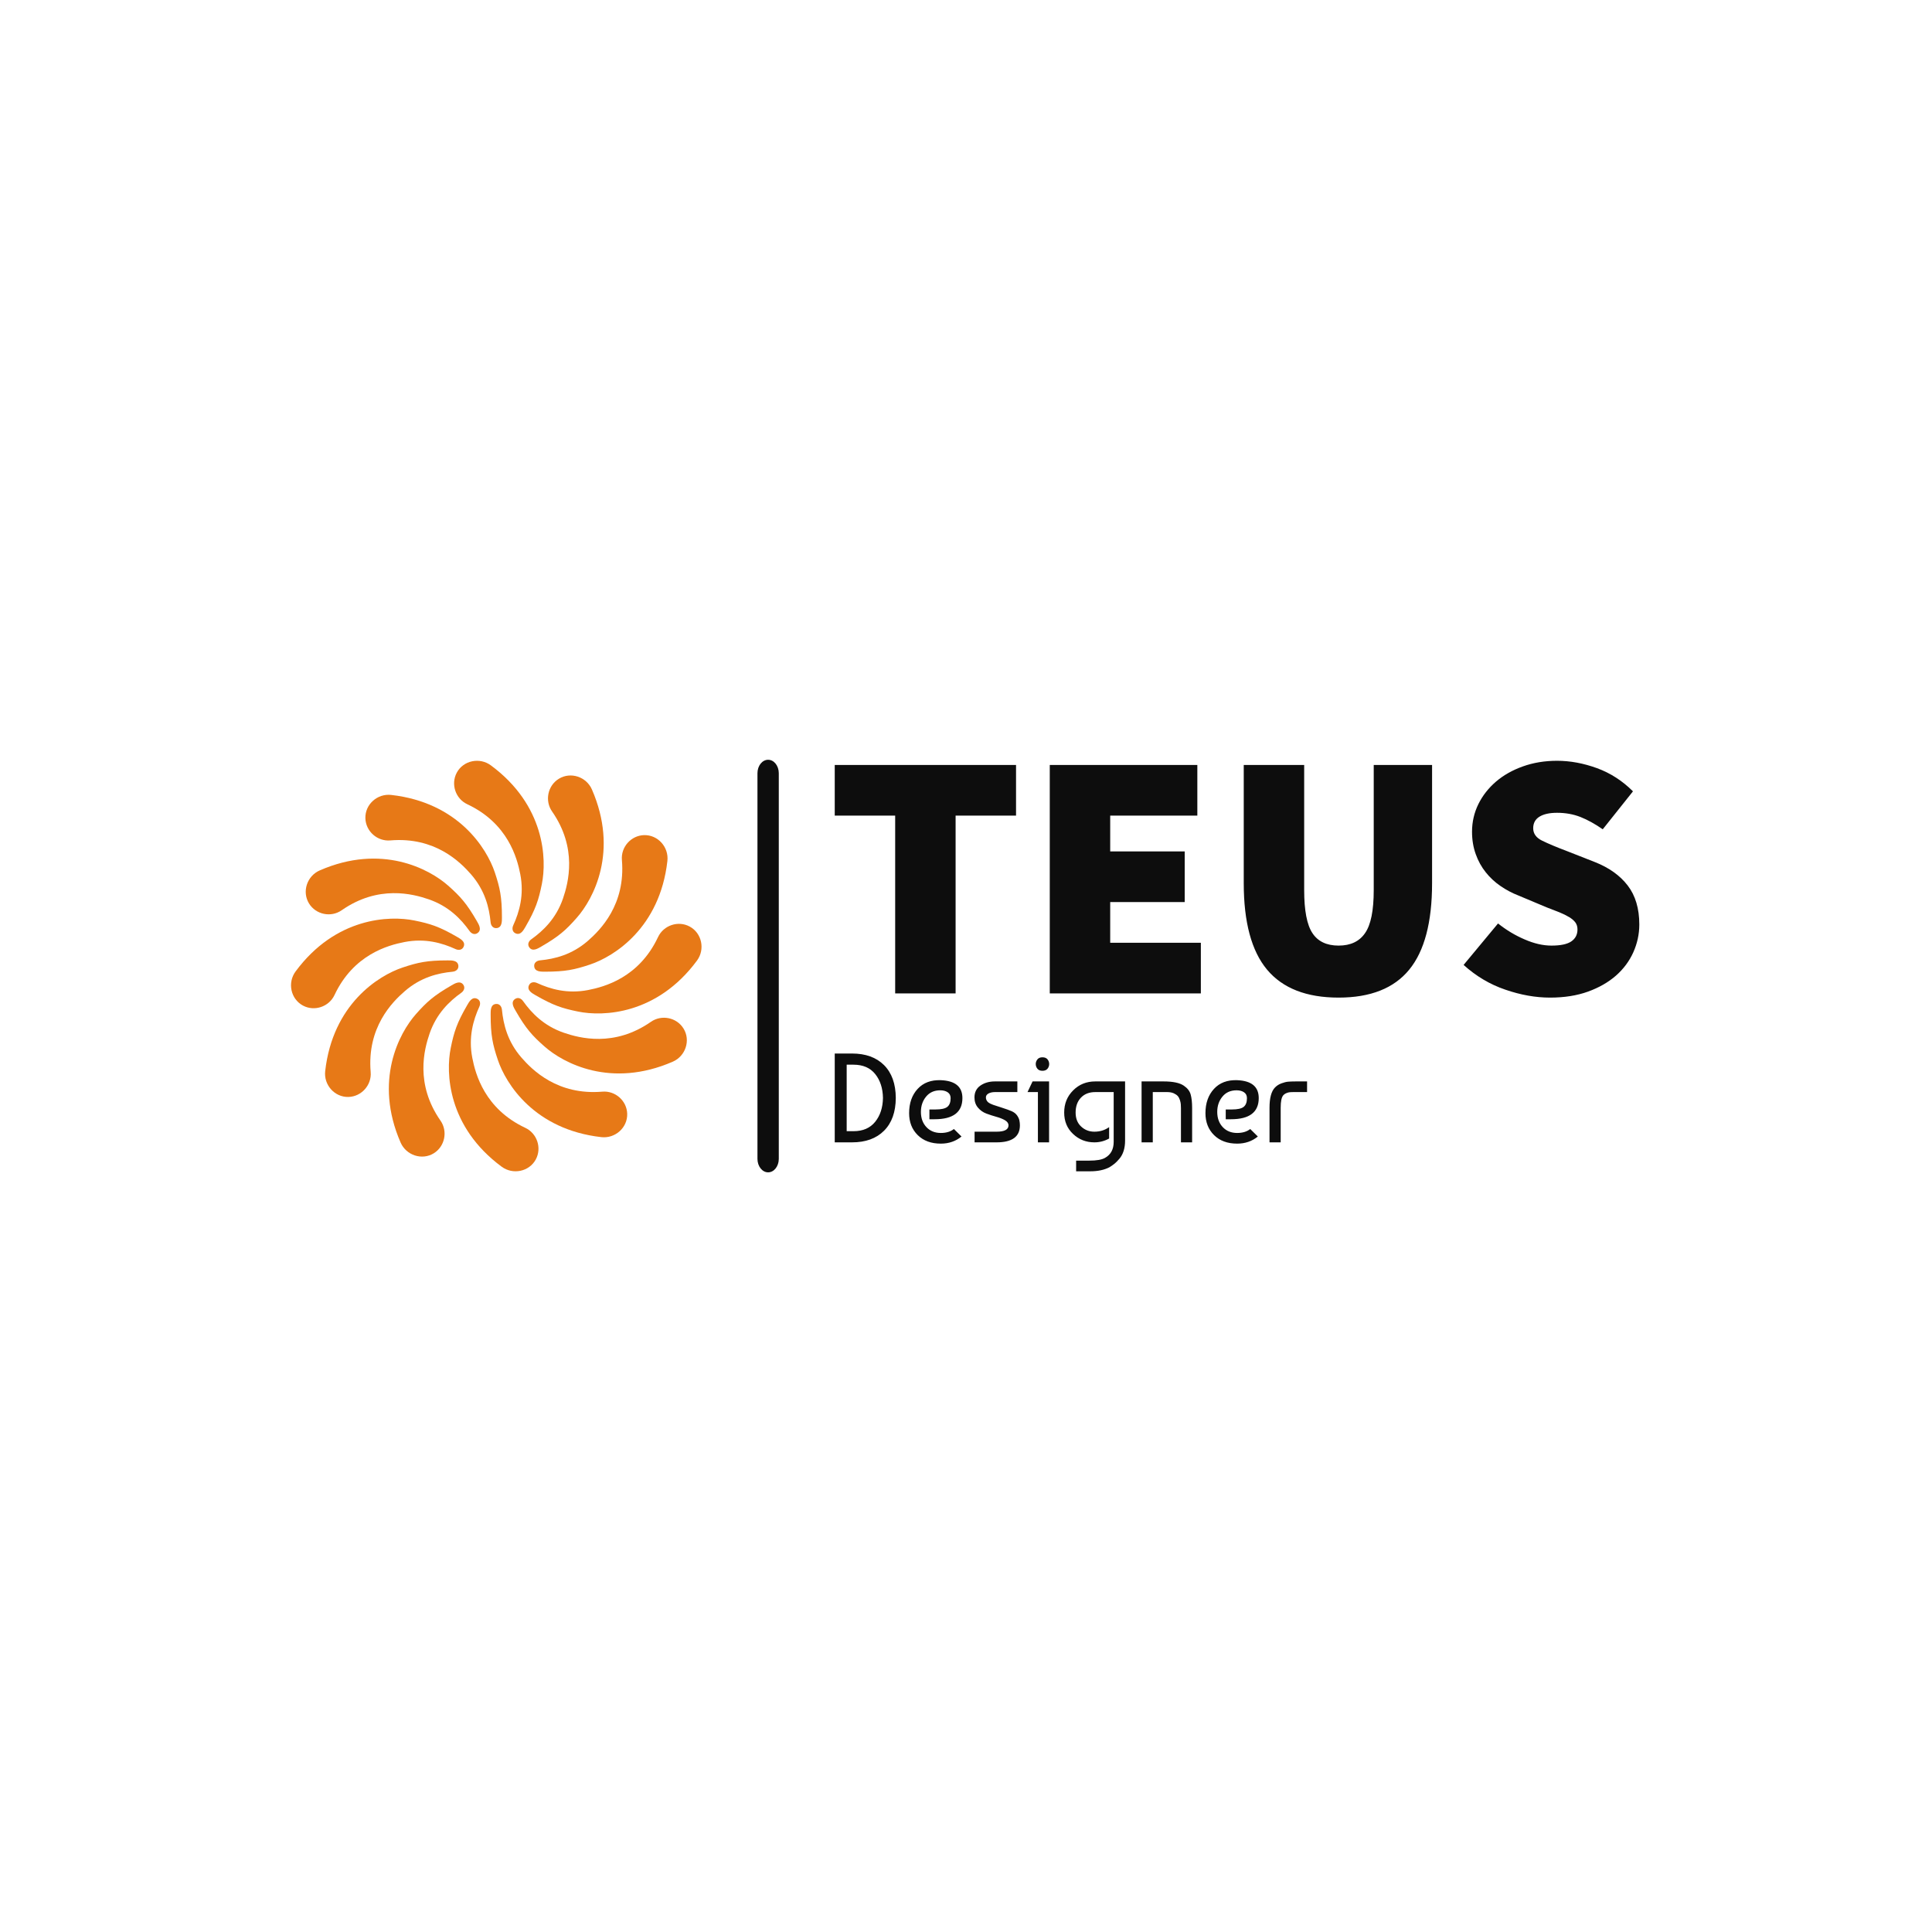 <svg width="50" height="50" viewBox="0 0 50 50" fill="none" xmlns="http://www.w3.org/2000/svg">
<g clip-path="url(#clip0_1_59)">
<g clip-path="url(#clip1_1_59)">
<g clip-path="url(#clip2_1_59)">
<g clip-path="url(#clip3_1_59)">
<path d="M20.155 20.011C20.155 19.819 20.032 19.663 19.879 19.663C19.726 19.663 19.603 19.819 19.603 20.011V29.991C19.603 30.183 19.726 30.34 19.879 30.34C20.032 30.34 20.155 30.183 20.155 29.991V20.011Z" fill="#0D0D0D"/>
<g clip-path="url(#clip4_1_59)">
<g clip-path="url(#clip5_1_59)">
<g clip-path="url(#clip6_1_59)">
<g clip-path="url(#clip7_1_59)">
<path d="M24.731 25.709H23.167V21.108H21.603V19.798H26.295V21.108H24.731V25.709ZM31.078 25.709H27.168V19.798H30.987V21.108H28.732V22.035H30.66V23.345H28.732V24.399H31.078V25.709ZM34.643 25.818C33.812 25.818 33.195 25.577 32.791 25.094C32.389 24.613 32.188 23.866 32.188 22.854V19.798H33.752V23.035C33.752 23.563 33.823 23.934 33.965 24.148C34.106 24.364 34.333 24.472 34.643 24.472C34.952 24.472 35.181 24.364 35.328 24.148C35.478 23.934 35.552 23.563 35.552 23.035V19.798H37.062V22.854C37.062 23.866 36.865 24.613 36.471 25.094C36.077 25.577 35.467 25.818 34.643 25.818ZM40.115 25.818C39.739 25.818 39.353 25.749 38.957 25.612C38.559 25.477 38.2 25.263 37.878 24.972L38.769 23.899C38.982 24.069 39.211 24.207 39.457 24.312C39.702 24.419 39.933 24.472 40.152 24.472C40.388 24.472 40.56 24.436 40.666 24.363C40.772 24.29 40.825 24.187 40.825 24.054C40.825 23.981 40.806 23.921 40.77 23.872C40.733 23.823 40.681 23.778 40.612 23.736C40.541 23.693 40.458 23.652 40.361 23.612C40.264 23.573 40.152 23.529 40.024 23.481L39.288 23.172C39.13 23.111 38.978 23.03 38.833 22.93C38.688 22.831 38.56 22.712 38.451 22.575C38.342 22.439 38.256 22.284 38.193 22.108C38.129 21.932 38.096 21.738 38.096 21.526C38.096 21.271 38.151 21.033 38.26 20.811C38.369 20.59 38.521 20.396 38.715 20.229C38.909 20.063 39.141 19.931 39.411 19.835C39.681 19.738 39.976 19.689 40.297 19.689C40.636 19.689 40.981 19.753 41.33 19.88C41.678 20.007 41.988 20.207 42.261 20.48L41.479 21.462C41.279 21.323 41.087 21.217 40.903 21.144C40.717 21.071 40.515 21.035 40.297 21.035C40.103 21.035 39.952 21.068 39.842 21.135C39.733 21.202 39.679 21.302 39.679 21.435C39.679 21.574 39.756 21.682 39.911 21.757C40.066 21.833 40.279 21.923 40.552 22.026L41.27 22.308C41.64 22.453 41.925 22.657 42.125 22.917C42.325 23.178 42.425 23.514 42.425 23.927C42.425 24.175 42.373 24.415 42.27 24.645C42.167 24.875 42.017 25.076 41.821 25.249C41.623 25.422 41.382 25.56 41.097 25.663C40.812 25.766 40.485 25.818 40.115 25.818Z" fill="#0D0D0D"/>
</g>
</g>
<g clip-path="url(#clip8_1_59)">
<g clip-path="url(#clip9_1_59)">
<path d="M23.183 28.414C23.181 28.78 23.079 29.063 22.879 29.263C22.679 29.464 22.402 29.564 22.05 29.564H21.603V27.265H22.05C22.402 27.265 22.679 27.365 22.879 27.565C23.079 27.766 23.181 28.049 23.183 28.414ZM21.912 29.275H22.089C22.332 29.275 22.519 29.194 22.649 29.033C22.779 28.872 22.847 28.666 22.851 28.414C22.847 28.163 22.779 27.956 22.649 27.795C22.519 27.634 22.332 27.554 22.089 27.554H21.912V29.275ZM24.349 27.955C24.721 27.97 24.907 28.124 24.907 28.418C24.907 28.783 24.668 28.966 24.188 28.966H24.053V28.713H24.211C24.358 28.713 24.459 28.691 24.516 28.646C24.573 28.601 24.602 28.526 24.602 28.421C24.602 28.353 24.577 28.302 24.526 28.268C24.476 28.234 24.411 28.217 24.332 28.217C24.177 28.217 24.055 28.272 23.966 28.382C23.877 28.491 23.833 28.622 23.833 28.776C23.833 28.938 23.881 29.069 23.976 29.17C24.071 29.271 24.196 29.321 24.349 29.321C24.487 29.321 24.6 29.287 24.687 29.219L24.884 29.413C24.733 29.536 24.555 29.597 24.349 29.597C24.099 29.597 23.9 29.524 23.751 29.377C23.602 29.23 23.528 29.041 23.528 28.809C23.528 28.55 23.601 28.341 23.748 28.181C23.895 28.021 24.095 27.946 24.349 27.955ZM25.747 27.987H26.329V28.263H25.747C25.684 28.263 25.629 28.275 25.583 28.299C25.538 28.324 25.515 28.358 25.515 28.401C25.515 28.428 25.52 28.451 25.531 28.472C25.542 28.493 25.555 28.51 25.569 28.523C25.583 28.536 25.605 28.549 25.634 28.564C25.664 28.578 25.687 28.588 25.703 28.593C25.72 28.599 25.79 28.621 25.912 28.661C26.035 28.7 26.126 28.733 26.185 28.759C26.244 28.786 26.289 28.821 26.321 28.866C26.353 28.911 26.373 28.955 26.382 28.997C26.391 29.04 26.395 29.082 26.395 29.124C26.395 29.417 26.194 29.564 25.791 29.564H25.222V29.288H25.791C25.997 29.288 26.1 29.233 26.1 29.124C26.1 29.071 26.069 29.028 26.009 28.992C25.949 28.957 25.876 28.928 25.789 28.904C25.703 28.88 25.616 28.852 25.529 28.82C25.443 28.788 25.37 28.737 25.309 28.665C25.249 28.594 25.219 28.506 25.219 28.401C25.219 28.268 25.271 28.165 25.374 28.094C25.477 28.023 25.601 27.987 25.747 27.987ZM27.15 27.987V29.564H26.861V28.263H26.592L26.723 27.987H27.15ZM26.848 27.659C26.819 27.622 26.805 27.581 26.805 27.537C26.805 27.494 26.819 27.454 26.848 27.417C26.876 27.381 26.92 27.363 26.979 27.363C27.038 27.363 27.082 27.381 27.111 27.417C27.139 27.454 27.153 27.494 27.153 27.537C27.153 27.581 27.139 27.621 27.111 27.657C27.082 27.693 27.038 27.712 26.979 27.712C26.92 27.712 26.876 27.694 26.848 27.659ZM28.323 29.564C28.108 29.564 27.924 29.492 27.771 29.347C27.617 29.203 27.541 29.018 27.541 28.792C27.541 28.564 27.618 28.373 27.773 28.219C27.927 28.064 28.118 27.987 28.346 27.987H29.117V29.518C29.117 29.617 29.105 29.705 29.08 29.784C29.055 29.863 29.019 29.93 28.973 29.985C28.927 30.039 28.885 30.082 28.848 30.113C28.811 30.143 28.766 30.175 28.713 30.208C28.578 30.278 28.412 30.313 28.218 30.313H27.85V30.037H28.188C28.381 30.037 28.517 30.013 28.599 29.965C28.747 29.882 28.822 29.744 28.822 29.551V28.263H28.346C28.19 28.263 28.066 28.311 27.974 28.408C27.883 28.504 27.837 28.632 27.837 28.792C27.837 28.945 27.884 29.066 27.98 29.155C28.075 29.244 28.189 29.288 28.323 29.288C28.467 29.288 28.594 29.249 28.704 29.17V29.465C28.585 29.531 28.458 29.564 28.323 29.564ZM29.544 29.564V27.987H30.113C30.356 27.987 30.53 28.024 30.635 28.096C30.729 28.159 30.789 28.235 30.814 28.324C30.839 28.413 30.852 28.529 30.852 28.674V29.564H30.563V28.677C30.563 28.638 30.562 28.604 30.559 28.577C30.557 28.549 30.55 28.515 30.537 28.472C30.523 28.429 30.505 28.394 30.481 28.366C30.457 28.339 30.422 28.315 30.376 28.294C30.33 28.274 30.274 28.263 30.208 28.263H29.834V29.564H29.544ZM32.018 27.955C32.39 27.97 32.576 28.124 32.576 28.418C32.576 28.783 32.337 28.966 31.857 28.966H31.722V28.713H31.88C32.027 28.713 32.129 28.691 32.185 28.646C32.242 28.601 32.271 28.526 32.271 28.421C32.271 28.353 32.246 28.302 32.195 28.268C32.145 28.234 32.08 28.217 32.002 28.217C31.846 28.217 31.724 28.272 31.635 28.382C31.546 28.491 31.502 28.622 31.502 28.776C31.502 28.938 31.55 29.069 31.645 29.17C31.74 29.271 31.865 29.321 32.018 29.321C32.156 29.321 32.269 29.287 32.356 29.219L32.553 29.413C32.402 29.536 32.224 29.597 32.018 29.597C31.768 29.597 31.569 29.524 31.42 29.377C31.271 29.23 31.197 29.041 31.197 28.809C31.197 28.55 31.27 28.341 31.417 28.181C31.564 28.021 31.764 27.946 32.018 27.955ZM33.144 29.564H32.855V28.667C32.855 28.416 32.902 28.241 32.996 28.145C33.042 28.097 33.098 28.061 33.164 28.037C33.229 28.013 33.287 27.998 33.336 27.994C33.385 27.99 33.453 27.987 33.538 27.987H33.827V28.263H33.479C33.435 28.263 33.401 28.264 33.377 28.267C33.353 28.269 33.325 28.276 33.292 28.29C33.259 28.303 33.23 28.324 33.206 28.352C33.165 28.405 33.144 28.51 33.144 28.667V29.564Z" fill="#0D0D0D"/>
</g>
</g>
</g>
</g>
<g clip-path="url(#clip10_1_59)">
<g clip-path="url(#clip11_1_59)">
<path d="M10.125 20.573C11.859 20.769 12.597 21.955 12.805 22.575C12.939 22.977 12.99 23.215 12.99 23.74C12.99 23.843 12.995 24.001 12.857 24.019C12.761 24.031 12.705 23.955 12.697 23.87C12.661 23.49 12.552 23.045 12.194 22.632C11.91 22.306 11.255 21.652 10.101 21.75C9.765 21.779 9.466 21.515 9.456 21.176C9.446 20.816 9.768 20.532 10.125 20.573Z" fill="#E77917"/>
<path d="M15.563 29.429C13.829 29.233 13.09 28.047 12.883 27.427C12.748 27.025 12.698 26.787 12.698 26.261C12.698 26.159 12.692 26 12.83 25.983C12.927 25.97 12.982 26.047 12.99 26.131C13.027 26.512 13.136 26.957 13.494 27.369C13.777 27.695 14.433 28.35 15.587 28.252C15.922 28.223 16.222 28.486 16.232 28.825C16.242 29.186 15.919 29.469 15.563 29.429Z" fill="#E77917"/>
<path d="M8.416 27.72C8.612 25.986 9.798 25.247 10.418 25.04C10.819 24.906 11.058 24.855 11.583 24.855C11.686 24.855 11.844 24.849 11.862 24.988C11.874 25.084 11.798 25.14 11.713 25.148C11.333 25.184 10.888 25.293 10.476 25.651C10.149 25.934 9.495 26.59 9.593 27.744C9.622 28.079 9.358 28.379 9.019 28.389C8.659 28.399 8.375 28.076 8.416 27.72Z" fill="#E77917"/>
<path d="M17.272 22.282C17.076 24.016 15.89 24.755 15.27 24.962C14.868 25.096 14.63 25.147 14.104 25.147C14.002 25.147 13.843 25.152 13.826 25.014C13.813 24.918 13.89 24.863 13.974 24.854C14.355 24.818 14.8 24.709 15.212 24.351C15.538 24.067 16.193 23.412 16.095 22.258C16.066 21.922 16.329 21.623 16.668 21.613C17.029 21.603 17.312 21.925 17.272 22.282Z" fill="#E77917"/>
<path d="M8.275 22.526C9.875 21.828 11.107 22.486 11.597 22.919C11.914 23.2 12.077 23.381 12.34 23.836C12.391 23.925 12.475 24.059 12.364 24.144C12.287 24.203 12.201 24.164 12.152 24.095C11.93 23.784 11.613 23.453 11.097 23.275C10.688 23.134 9.793 22.895 8.843 23.557C8.567 23.75 8.176 23.671 7.998 23.383C7.809 23.076 7.946 22.669 8.275 22.526Z" fill="#E77917"/>
<path d="M17.412 27.476C15.813 28.173 14.58 27.516 14.091 27.082C13.773 26.802 13.61 26.62 13.348 26.165C13.296 26.076 13.212 25.942 13.323 25.858C13.401 25.799 13.487 25.837 13.536 25.907C13.757 26.218 14.075 26.549 14.591 26.727C14.999 26.867 15.895 27.106 16.845 26.445C17.121 26.252 17.512 26.33 17.69 26.619C17.879 26.926 17.741 27.333 17.412 27.476Z" fill="#E77917"/>
<path d="M10.368 29.57C9.671 27.97 10.329 26.738 10.762 26.248C11.043 25.93 11.224 25.768 11.679 25.505C11.768 25.453 11.902 25.37 11.987 25.48C12.046 25.558 12.007 25.644 11.938 25.693C11.627 25.915 11.296 26.232 11.118 26.748C10.977 27.157 10.738 28.052 11.4 29.002C11.593 29.278 11.514 29.669 11.226 29.847C10.919 30.036 10.512 29.898 10.368 29.57Z" fill="#E77917"/>
<path d="M15.319 20.432C16.016 22.032 15.359 23.264 14.925 23.754C14.645 24.072 14.463 24.234 14.008 24.497C13.919 24.549 13.785 24.633 13.701 24.522C13.642 24.444 13.68 24.358 13.75 24.309C14.061 24.087 14.392 23.77 14.57 23.254C14.71 22.845 14.949 21.95 14.287 21C14.095 20.724 14.173 20.333 14.462 20.155C14.769 19.966 15.176 20.103 15.319 20.432Z" fill="#E77917"/>
<path d="M7.649 25.142C8.686 23.738 10.082 23.691 10.723 23.822C11.139 23.906 11.37 23.981 11.825 24.244C11.914 24.296 12.054 24.37 12 24.498C11.963 24.588 11.869 24.598 11.791 24.563C11.444 24.404 11.004 24.276 10.468 24.38C10.044 24.462 9.149 24.703 8.657 25.751C8.514 26.056 8.136 26.184 7.838 26.023C7.521 25.851 7.436 25.43 7.649 25.142Z" fill="#E77917"/>
<path d="M18.038 24.86C17.001 26.264 15.605 26.311 14.964 26.18C14.549 26.096 14.318 26.02 13.862 25.758C13.773 25.706 13.634 25.632 13.687 25.504C13.725 25.414 13.819 25.404 13.896 25.439C14.244 25.598 14.684 25.726 15.22 25.622C15.644 25.54 16.539 25.299 17.03 24.251C17.174 23.946 17.551 23.818 17.849 23.979C18.167 24.151 18.251 24.572 18.038 24.86Z" fill="#E77917"/>
<path d="M12.984 30.195C11.581 29.159 11.534 27.762 11.665 27.122C11.749 26.706 11.824 26.475 12.087 26.02C12.139 25.93 12.213 25.791 12.341 25.845C12.431 25.882 12.441 25.976 12.405 26.053C12.247 26.401 12.119 26.841 12.223 27.377C12.305 27.801 12.546 28.696 13.594 29.188C13.899 29.331 14.027 29.708 13.866 30.007C13.694 30.324 13.273 30.408 12.984 30.195Z" fill="#E77917"/>
<path d="M12.703 19.807C14.107 20.843 14.153 22.239 14.023 22.88C13.939 23.296 13.863 23.527 13.601 23.983C13.549 24.071 13.475 24.211 13.347 24.157C13.257 24.12 13.247 24.026 13.282 23.949C13.441 23.601 13.569 23.161 13.465 22.625C13.383 22.201 13.142 21.306 12.094 20.814C11.789 20.672 11.661 20.294 11.822 19.995C11.993 19.678 12.415 19.594 12.703 19.807Z" fill="#E77917"/>
</g>
</g>
</g>
</g>
</g>
</g>
<defs>
<clipPath id="clip0_1_59">
<rect width="50" height="50" fill="white"/>
</clipPath>
<clipPath id="clip1_1_59">
<rect width="35" height="10.675" fill="white" transform="translate(7.479 19.663)"/>
</clipPath>
<clipPath id="clip2_1_59">
<rect width="34.894" height="10.677" fill="white" transform="translate(7.532 19.663)"/>
</clipPath>
<clipPath id="clip3_1_59">
<rect width="34.894" height="10.677" fill="white" transform="translate(7.532 19.663)"/>
</clipPath>
<clipPath id="clip4_1_59">
<rect width="20.824" height="10.624" fill="white" transform="translate(21.602 19.689)"/>
</clipPath>
<clipPath id="clip5_1_59">
<rect width="20.824" height="10.624" fill="white" transform="translate(21.602 19.689)"/>
</clipPath>
<clipPath id="clip6_1_59">
<rect width="20.824" height="6.129" fill="white" transform="translate(21.602 19.689)"/>
</clipPath>
<clipPath id="clip7_1_59">
<rect width="20.824" height="6.129" fill="white" transform="translate(21.602 19.689)"/>
</clipPath>
<clipPath id="clip8_1_59">
<rect width="12.226" height="3.048" fill="white" transform="translate(21.602 27.265)"/>
</clipPath>
<clipPath id="clip9_1_59">
<rect width="12.226" height="3.048" fill="white" transform="translate(21.602 27.265)"/>
</clipPath>
<clipPath id="clip10_1_59">
<rect width="10.624" height="10.624" fill="white" transform="translate(7.532 19.689)"/>
</clipPath>
<clipPath id="clip11_1_59">
<rect width="10.624" height="10.624" fill="white" transform="translate(7.532 19.689)"/>
</clipPath>
</defs>
</svg>
